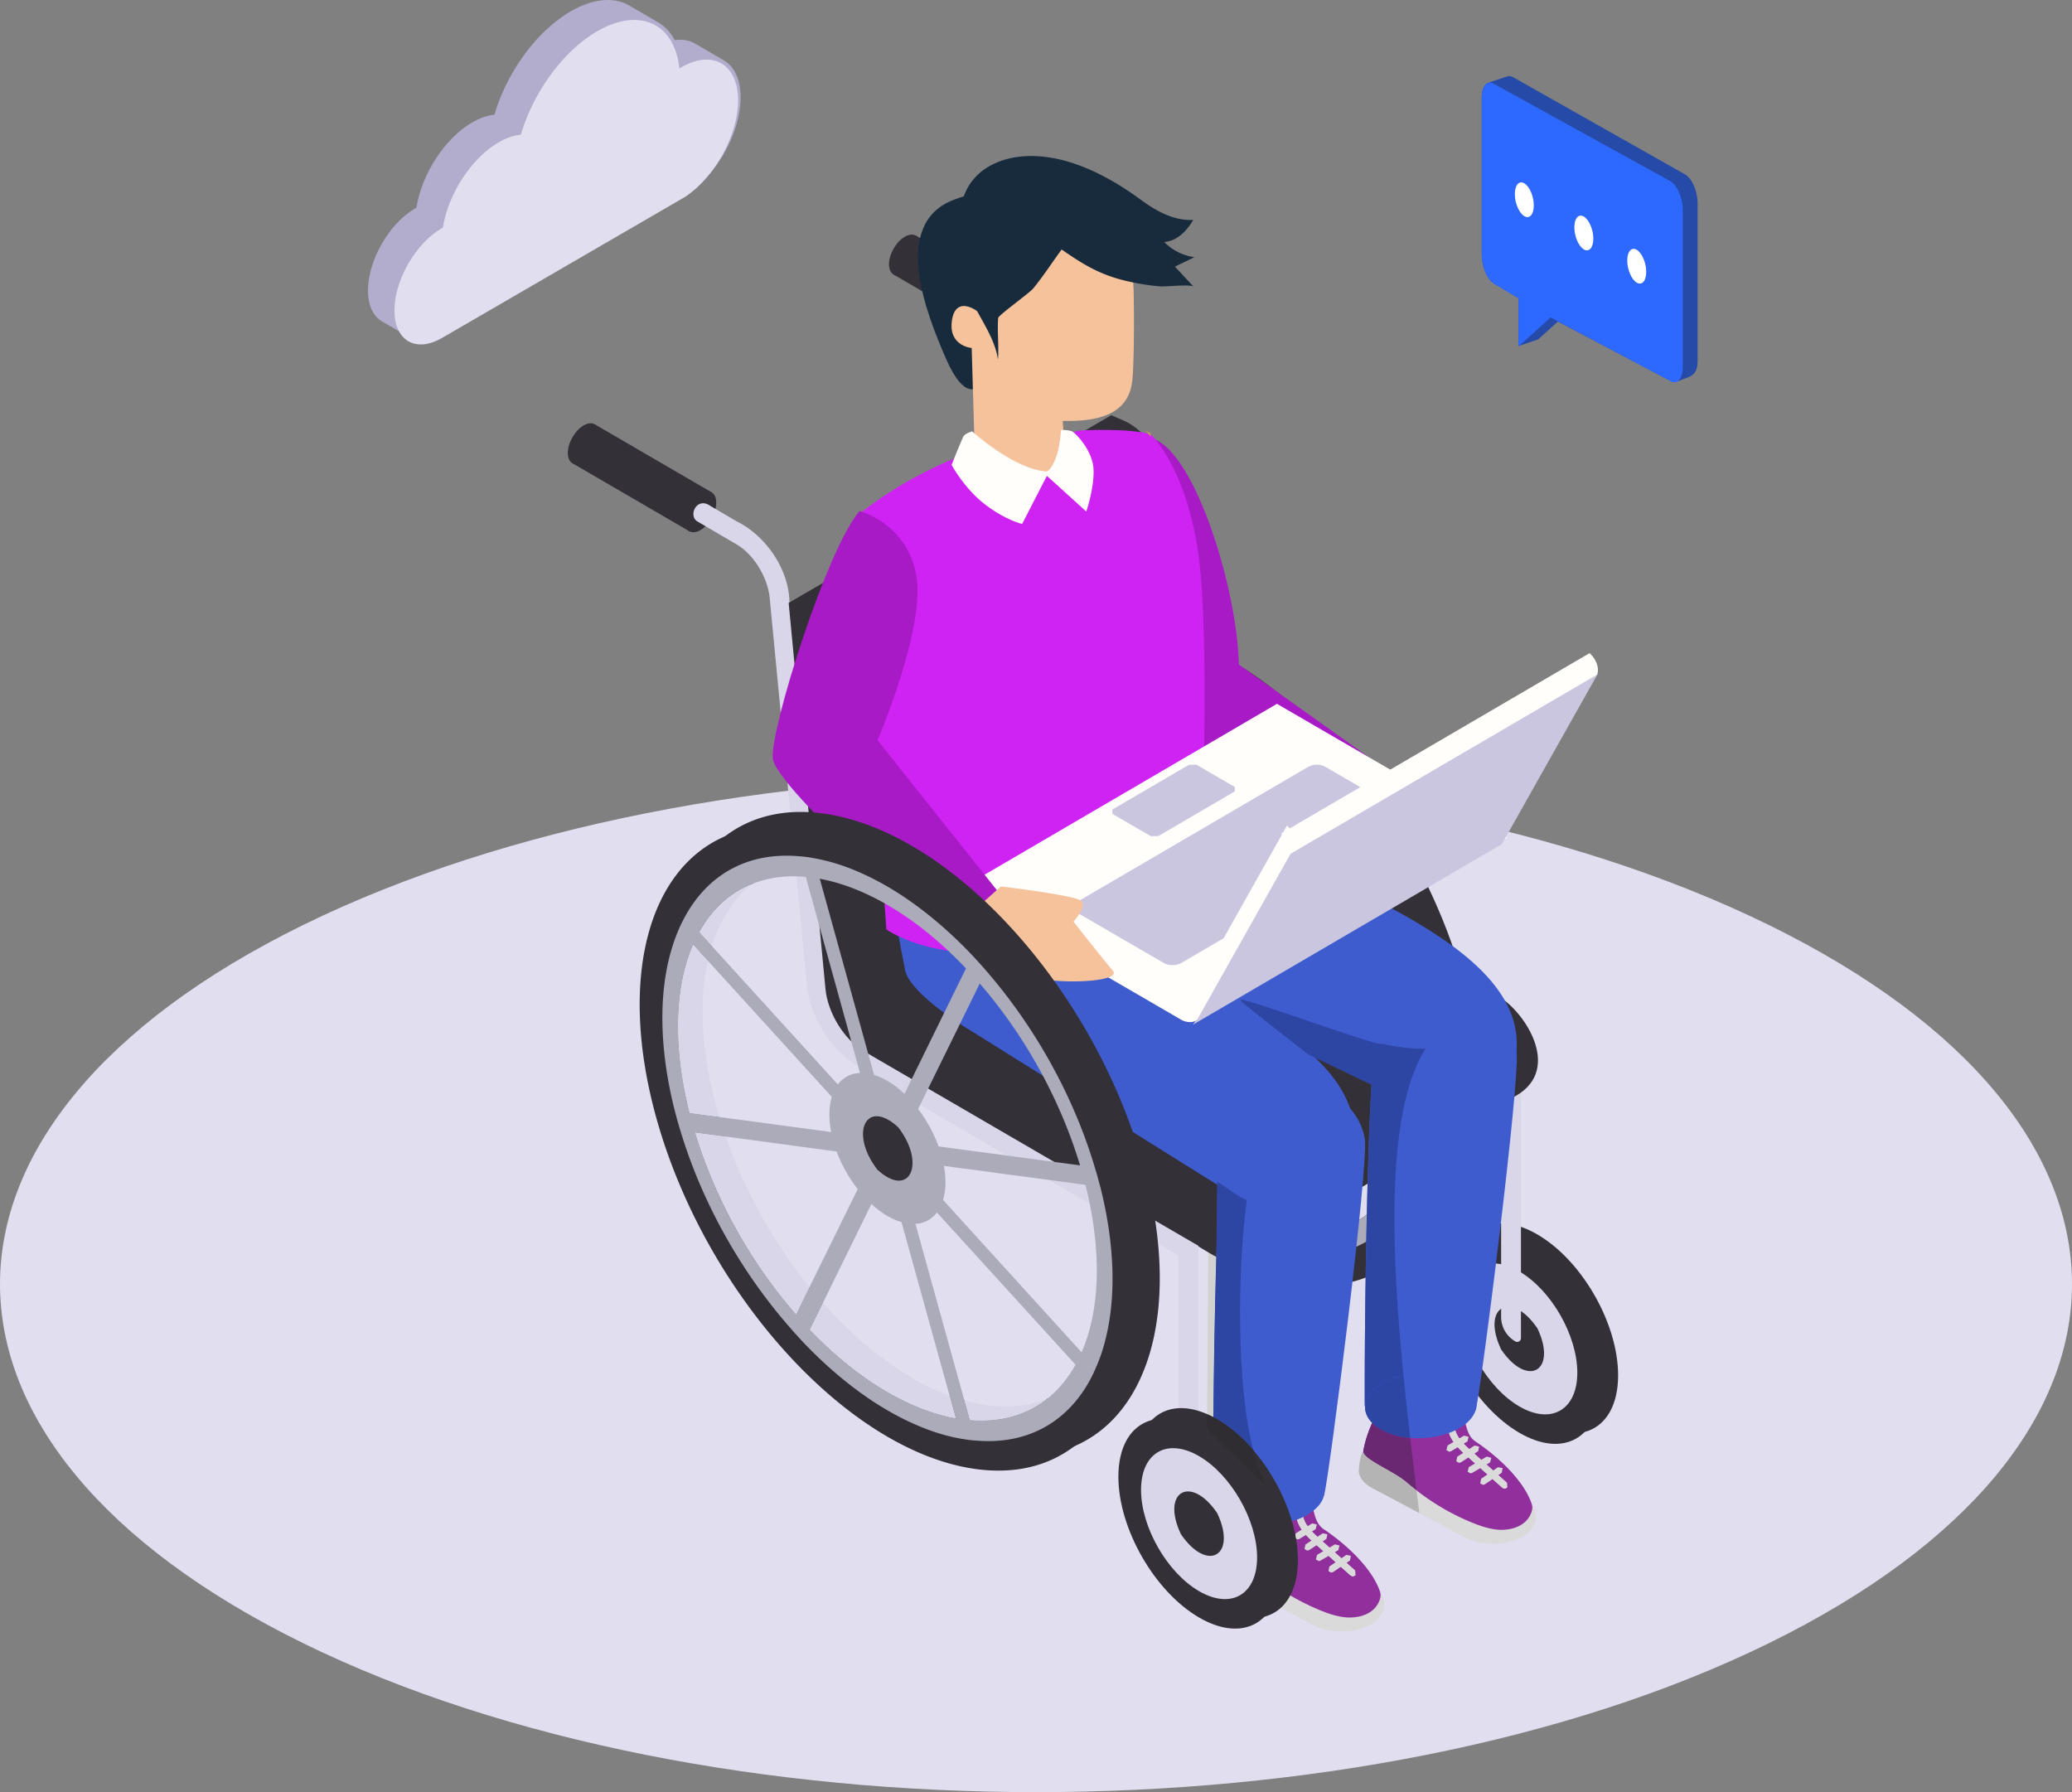 <?xml version="1.0" encoding="UTF-8" standalone="no"?>
<svg
   width="518"
   height="448"
   version="1.1"
   id="svg9245"
   sodipodi:docname="problems_4.svg"
   inkscape:version="1.1.2 (b8e25be833, 2022-02-05)"
   xmlns:inkscape="http://www.inkscape.org/namespaces/inkscape"
   xmlns:sodipodi="http://sodipodi.sourceforge.net/DTD/sodipodi-0.dtd"
   xmlns:xlink="http://www.w3.org/1999/xlink"
   xmlns="http://www.w3.org/2000/svg"
   xmlns:svg="http://www.w3.org/2000/svg">
  <rect width="100%" height="100%" fill="#808080" stroke="none"/>
  <sodipodi:namedview
     id="namedview9247"
     pagecolor="#505050"
     bordercolor="#eeeeee"
     borderopacity="1"
     inkscape:pageshadow="0"
     inkscape:pageopacity="0"
     inkscape:pagecheckerboard="0"
     showgrid="false"
     inkscape:zoom="0.92522321"
     inkscape:cx="191.30519"
     inkscape:cy="211.84077"
     inkscape:window-width="1600"
     inkscape:window-height="837"
     inkscape:window-x="-1608"
     inkscape:window-y="159"
     inkscape:window-maximized="1"
     inkscape:current-layer="svg9245" />
  <defs
     id="defs9086">
    <linearGradient
       x1="193.066"
       y1="378.25"
       x2="287.26"
       y2="429.559"
       id="a"
       gradientTransform="scale(1.236,0.809)"
       gradientUnits="userSpaceOnUse">
      <stop
         stop-opacity="0"
         offset="0%"
         id="stop9078" />
      <stop
         stop-opacity=".051"
         offset="24.735%"
         id="stop9080" />
      <stop
         stop-opacity=".081"
         offset="100%"
         id="stop9082" />
    </linearGradient>
    <path
       d="M2.396 2.567c.004-.037.009-.073.018-.114l-.018.114z"
       id="b" />
  </defs>
  <path
     d="m 285.797,394.926 c -6.882,-3.797 -49.957,-39.091 -56.563,-43.379 -8.18,-5.304 -16.204,-10.85 -24.304,-16.276 -5.19,-3.476 -10.386,-6.951 -15.582,-10.431 -5.944,-3.98 -9.378,-6.648 -6.043,-13.613 2.24,-4.675 6.54,-8.342 10.583,-11.434 8.072,-6.163 17.32,-10.315 26.09,-15.33 17.928,-10.25 36.639,-19.062 55.317,-27.86 8.198,-3.858 16.035,-5.603 23.836,-5.603 9.383,0 44.62,30.864 54.44,35.278 9.57,4.296 41.81,24.916 52.82,38.916 6.427,8.173 6.048,18.96 -0.61,26.946 -5.42,6.512 -10.328,4.84 -16.03,11.068 -3.874,4.231 -1.195,7.74 -6.025,11.028 -4.811,3.28 -8.647,-4.607 -14.133,-2.769 -0.656,0.22 -1.463,-1.407 -1.177,-2.326 -0.544,-0.346 -1.63,0.829 -2.356,0.829 -3.673,0 -18.438,14.254 -20.982,15.528 -8.044,4.03 -16.087,8.061 -24.131,12.087 -4.732,2.375 -9.496,3.415 -14.232,3.415 -7.107,0 -14.148,-2.342 -20.918,-6.074 z"
     fill="url(#a)"
     id="path9088"
     style="fill:url(#a);fill-rule:evenodd" />
  <path
     d="m 75.86,410.802 c 101.145,49.597 265.136,49.598 366.28,10e-4 101.147,-49.598 101.147,-130.009 0,-179.605 C 340.995,181.6 177.004,181.6 75.86,231.196 -25.285,280.793 -25.285,361.206 75.861,410.802"
     fill-opacity="0.026"
     fill="#000000"
     id="path9090"
     style="fill-rule:evenodd;fill:#e1dfef;fill-opacity:1" />
  <path
     d="M 421.333,43.635 378.304,19.31 c -0.558,-0.333 -1.083,-0.383 -1.532,-0.2 l -0.156,0.052 -0.155,0.051 -0.154,0.053 -0.155,0.052 -0.154,0.051 -0.155,0.052 -0.154,0.051 -0.154,0.052 -0.155,0.053 -0.156,0.052 -0.153,0.051 -0.154,0.052 -0.156,0.051 -0.155,0.052 -0.152,0.053 -0.156,0.051 -0.155,0.052 -0.155,0.051 -0.152,0.052 -0.156,0.051 -0.155,0.054 -0.156,0.051 -0.152,0.052 -0.155,0.051 -0.156,0.052 -0.155,0.053 -0.154,0.051 -0.154,0.052 -0.155,0.051 -0.155,0.052 c -1.002,0.277 -1.692,1.66 -1.692,3.737 v 39.328 c 0,2.936 1.374,6.135 3.07,7.145 l 6.118,3.644 v 12.03 l 0.155,-0.139 v 0.09 l 0.155,-0.14 v 0.087 l 0.154,-0.14 v 0.088 l 0.154,-0.14 v 0.089 l 0.155,-0.14 v 0.088 l 0.156,-0.14 v 0.089 l 0.154,-0.142 v 0.09 l 0.153,-0.14 v 0.087 l 0.156,-0.14 v 0.088 l 0.154,-0.14 v 0.089 l 0.155,-0.14 v 0.088 l 0.155,-0.14 v 0.089 l 0.154,-0.14 v 0.088 l 0.154,-0.14 v 0.087 l 0.155,-0.14 v 0.089 l 0.156,-0.14 v 0.088 l 0.153,-0.14 v 0.089 l 0.154,-0.14 v 0.088 l 0.156,-0.14 v 0.089 l 0.155,-0.14 v 0.087 l 0.154,-0.14 v 0.088 l 0.154,-0.14 v 0.089 l 0.155,-0.14 v 0.088 l 0.155,-0.14 v 0.088 l 0.154,-0.14 v 0.089 l 0.154,-0.14 v 0.087 l 0.155,-0.14 v 0.088 l 0.156,-0.14 V 85.1 l 0.153,-0.14 v 0.088 l 0.154,-0.14 v 0.089 l 0.156,-0.14 v 0.088 l 5.052,-4.563 28.137,14.818 c 0.56,0.334 1.08,0.383 1.533,0.2 l 0.155,-0.052 0.153,-0.051 c 3.08,-1.243 4.951,-1.19 4.951,-5.188 V 50.78 c 0,-2.936 -1.375,-6.135 -3.07,-7.145"
     fill="#264aa7"
     id="path9092"
     style="fill-rule:evenodd" />
  <path
     d="m 417.611,45.3 -44.1,-24.326 c -1.696,-1.01 -3.07,0.55 -3.07,3.487 v 39.328 c 0,2.936 1.374,6.135 3.07,7.145 l 6.118,3.644 V 86.61 l 8.028,-7.25 29.954,15.9 c 1.695,1.01 3.07,-0.55 3.07,-3.487 V 52.445 c 0,-2.935 -1.375,-6.135 -3.07,-7.145"
     fill="#2d68ff"
     id="path9094"
     style="fill-rule:evenodd" />
  <path
     d="m 383.451,51.346 c 0,2.266 -1.061,3.47 -2.37,2.692 -1.31,-0.781 -2.373,-3.25 -2.373,-5.517 0,-2.267 1.063,-3.471 2.372,-2.692 1.31,0.781 2.371,3.25 2.371,5.517 m 14.881,8.309 c 0,2.266 -1.063,3.47 -2.372,2.692 -1.31,-0.781 -2.373,-3.25 -2.373,-5.517 0,-2.267 1.063,-3.473 2.373,-2.692 1.31,0.78 2.372,3.25 2.372,5.517 m 13.225,8.309 c 0,2.265 -1.063,3.471 -2.372,2.69 -1.31,-0.78 -2.371,-3.248 -2.371,-5.516 0,-2.267 1.061,-3.472 2.37,-2.692 1.31,0.78 2.373,3.25 2.373,5.518"
     fill="#ffffff"
     id="path9096"
     style="fill-rule:evenodd" />
  <path
     d="m 103.83,52.063 0.282,-0.147 c 1.28,-8.284 7.02,-17.303 13.92,-21.306 1.975,-1.147 3.861,-1.77 5.57,-1.928 1.003,-3.406 2.486,-6.924 4.468,-10.375 4.02,-6.996 9.3,-12.391 14.585,-15.457 5.286,-3.067 10.578,-3.807 14.62,-1.49 l 7.248,4.232 c 1.774,1.017 3.153,2.544 4.152,4.446 1.924,-0.272 3.657,0.017 5.082,0.848 l 7.246,4.234 -0.026,-0.014 c 2.57,1.488 4.166,4.665 4.18,9.191 0.023,8.659 -5.752,19.103 -13.103,24.083 l -60.899,35.338 c -3.503,2.032 -6.648,2.089 -8.827,0.56 l 0.384,0.27 -7.247,-4.233 C 93.333,79.07 92.01,76.422 92,72.658 91.979,65.091 97.279,55.865 103.83,52.063"
     fill="#b2adcd"
     id="path9098"
     style="fill-rule:evenodd" />
  <path
     d="m 149.27,7.834 c -5.285,3.066 -10.566,8.461 -14.587,15.457 -1.982,3.451 -3.465,6.97 -4.467,10.377 -1.71,0.156 -3.594,0.78 -5.572,1.926 -6.899,4.003 -12.64,13.022 -13.917,21.306 l -0.283,0.148 c -6.552,3.802 -11.852,13.029 -11.83,20.594 0.02,7.574 5.356,10.63 11.908,6.828 l 60.899,-35.338 c 7.35,-4.98 13.125,-15.424 13.102,-24.083 -0.024,-9.08 -6.421,-12.745 -14.284,-8.18 l -0.395,0.25 c -0.513,-4.895 -2.497,-8.795 -5.954,-10.775 -4.045,-2.315 -9.336,-1.577 -14.62,1.49"
     fill="#e1dfef"
     id="path9100"
     style="fill-rule:evenodd" />
  <path
     d="m 282.502,286.198 3.307,-6.731 a 99.78,99.78 0 0 1 -3.38,-3.9 l -3.333,6.854 c -11.758,-13.418 -20.448,-29.64 -25.271,-45.504 l 7.643,1.014 a 124.823,124.823 0 0 1 -1.584,-4.877 l -7.431,-0.996 c -3.993,-15.768 -3.989,-30.845 0.884,-42.113 l 3.7,4.045 c 0.289,-1.25 0.618,-2.495 0.98,-3.686 l -3.132,-3.463 c 3.253,-5.891 7.787,-9.882 13.179,-12.037 3.6,-2.872 7.815,-4.613 12.475,-5.222 a 27.334,27.334 0 0 1 3.29,-0.255 c 1.52,-0.036 3.104,0.027 4.719,0.205 12.678,1.468 27.315,9.754 40.76,24.531 0.74,0.823 1.498,1.673 2.21,2.51 l 0.2,0.222 c 10.043,11.777 17.79,25.531 22.68,39.286 l 0.06,0.168 c 6.902,19.432 8.07,38.84 1.953,52.458 l -0.546,1.164 a 29.777,29.777 0 0 1 -2.883,4.764 21.364,21.364 0 0 1 -2.058,2.513 24.33,24.33 0 0 1 -9.055,6.318 c -5.32,4.214 -11.947,5.969 -19.329,5.35 l -1.394,-4.95 a 48.54,48.54 0 0 1 -3.695,-1.168 l 1.579,5.687 c -11.5,-2.05 -24.436,-9.537 -36.528,-22.187 m -21.174,-123.33 c -2.049,1.532 -3.898,3.355 -5.536,5.423 -6.096,7.609 -9.516,18.609 -9.683,31.922 -0.126,8.877 1.21,18.777 4.147,29.363 0.203,0.764 0.428,1.514 0.672,2.287 a 86.59,86.59 0 0 0 1.543,4.863 l 0.014,0.023 c 5.802,17.223 15.065,33.45 26.065,46.768 a 140.604,140.604 0 0 0 3.347,3.913 c 8.46,9.477 17.786,17.3 27.288,22.614 7.034,3.94 14.167,6.531 21.084,7.454 3.975,0.536 7.688,0.51 11.167,-0.054 l 0.077,-0.046 c 2.53,-0.39 4.931,-1.073 7.128,-2.05 l 0.055,-0.027 c 19.107,-8.205 26.777,-35.6 17.145,-70.245 -12.277,-44.25 -48.092,-83.622 -80.036,-87.908 -9.778,-1.327 -18.066,0.818 -24.477,5.7"
     fill="#343038"
     id="path9102"
     style="fill-rule:evenodd" />
  <path
     fill="#acabb9"
     d="m 279.646,166.377 3.497,0.468 0.428,1.514 0.257,0.968 1.174,4.164 13.58,49.05 0.014,0.026 3.04,10.932 0.52,1.905 0.96,3.436 0.37,1.409 0.014,0.027 0.578,2.005 0.383,1.436 0.961,3.436 0.465,1.628 3.027,10.977 12.232,44.108 1.394,4.95 1.412,5.11 0.483,1.781 -3.496,-0.473 -0.497,-1.74 -1.412,-5.11 -1.58,-5.686 -12.019,-43.386 -3.068,-10.986 -0.013,-0.027 -0.424,-1.618 -0.961,-3.437 -0.398,-1.395 -0.013,-0.027 -0.55,-2.018 -0.389,-1.437 -0.947,-3.409 -0.532,-1.927 -3.068,-10.986 -13.568,-49.027 -0.96,-3.436 -0.465,-1.696 -0.429,-1.509"
     id="path9104"
     style="fill-rule:evenodd" />
  <path
     fill="#acabb9"
     d="m 247.68,231.413 1.091,0.145 2.157,0.305 1.525,0.195 7.431,0.996 27.974,3.75 7.972,1.059 1.29,0.195 0.027,-0.014 2.468,0.323 1.03,0.15 1.42,0.191 0.023,-0.014 1.029,0.146 2.486,0.35 1.3,0.159 7.8,1.05 35.369,4.736 3.681,0.5 1.277,0.173 1.345,4.877 -1.237,-0.163 -3.722,-0.51 -35.404,-4.75 -7.842,-1.063 -1.236,-0.16 -2.473,-0.322 -1.024,-0.15 -1.448,-0.177 -1.024,-0.146 -2.473,-0.322 -1.25,-0.191 -8.035,-1.05 -27.74,-3.75 -7.642,-1.014 -1.34,-0.168 -0.014,-0.023 -2.328,-0.309 -1.092,-0.145 -1.372,-4.86"
     id="path9106"
     style="fill-rule:evenodd" />
  <path
     fill="#acabb9"
     d="m 250.265,181.772 1.06,1.141 3.56,3.928 3.131,3.463 31.511,34.622 7.787,8.546 1.354,1.486 2.432,2.65 0.965,1.1 0.023,-0.014 1.399,1.555 0.013,0.027 1.006,1.11 2.428,2.654 1.204,1.332 7.675,8.409 34.642,38.086 2.527,2.768 1.02,1.131 1.335,1.46 -1.525,3.086 -1.3,-1.446 -1.588,-1.718 -36.645,-40.24 -7.697,-8.5 -1.16,-1.255 -2.44,-2.677 -0.993,-1.086 -1.422,-1.541 -0.013,-0.027 -1.006,-1.11 -2.4,-2.668 -0.028,0.014 -1.285,-1.418 -7.833,-8.623 -30.965,-34.027 -3.7,-4.045 -3.546,-3.9 -1.078,-1.173 1.552,-3.1"
     id="path9108"
     style="fill-rule:evenodd" />
  <path
     d="m 321.552,195.9 a 58.833,58.833 0 0 1 1.629,1.727 85.238,85.238 0 0 1 1.818,2.059 c 11.681,13.463 20.322,29.65 25.073,45.45 0.5,1.64 0.947,3.245 1.344,4.877 3.953,15.69 3.917,30.65 -0.96,41.854 -0.23,0.54 -0.475,1.054 -0.718,1.568 -0.266,0.532 -0.51,1.045 -0.808,1.522 -1.935,3.496 -4.331,6.35 -7.06,8.51 -5.32,4.213 -11.948,5.968 -19.33,5.35 -1.155,-0.073 -2.328,-0.242 -3.51,-0.432 -11.5,-2.05 -24.436,-9.537 -36.528,-22.187 a 424.155,424.155 0 0 1 -1.854,-2.004 c -0.528,-0.573 -1.047,-1.186 -1.552,-1.773 -11.758,-13.418 -20.448,-29.64 -25.271,-45.504 -0.488,-1.613 -0.948,-3.24 -1.372,-4.859 -3.993,-15.768 -3.989,-30.845 0.884,-42.113 0.23,-0.54 0.47,-1.054 0.74,-1.582 0.271,-0.532 0.51,-1.045 0.808,-1.522 3.253,-5.891 7.787,-9.882 13.179,-12.037 4.038,-1.636 8.586,-2.213 13.436,-1.786 1.128,0.09 2.328,0.24 3.502,0.473 11.54,2.127 24.476,9.677 36.55,22.409 m -65.76,-27.61 c -3.745,2.855 -6.876,6.778 -9.322,11.723 -13.567,27.677 0.244,77.472 30.816,111.049 22.059,24.232 46.906,33.495 64.15,26.382 l 0.077,-0.046 c 6.578,-2.777 12.05,-7.959 15.836,-15.613 8.153,-16.637 6.425,-41.245 -2.892,-65.536 l -0.058,-0.168 c -5.306,-13.718 -12.99,-27.304 -22.682,-39.286 l -0.198,-0.223 a 132.442,132.442 0 0 0 -4.977,-5.809 C 301.442,163.218 272.756,155 255.792,168.291"
     fill="#acabb9"
     id="path9110"
     style="fill-rule:evenodd" />
  <path
     d="m 280.075,167.886 c 0.523,0.037 1.087,0.082 1.637,0.164 0.623,0.082 1.255,0.186 1.86,0.309 a 46.34,46.34 0 0 1 4.976,1.173 c 11.794,3.504 23.877,11.79 34.61,23.131 1.142,1.232 2.301,2.487 3.425,3.8 11.835,13.614 21.72,30.863 27.17,49.172 0.244,0.778 0.47,1.523 0.686,2.314 0.235,0.877 0.456,1.732 0.7,2.573 3.677,14.631 3.925,27.736 1.272,38.185 -0.632,2.537 -1.43,4.9 -2.41,7.06 a 33.819,33.819 0 0 1 -1.488,3.1 c -5.717,10.44 -15.602,16.19 -28.56,15.058 -0.592,-0.031 -1.232,-0.1 -1.855,-0.177 -0.55,-0.086 -1.105,-0.173 -1.656,-0.254 -3.731,-0.646 -7.494,-1.81 -11.257,-3.45 -9.723,-4.169 -19.428,-11.364 -28.262,-20.623 -1.146,-1.232 -2.288,-2.463 -3.411,-3.777 -11.925,-13.59 -21.865,-30.882 -27.37,-49.227 -0.27,-0.823 -0.504,-1.704 -0.753,-2.545 -0.216,-0.787 -0.42,-1.55 -0.618,-2.314 -2.95,-11.6 -3.74,-22.25 -2.662,-31.345 0.61,-5.268 1.877,-10.036 3.682,-14.168 0.483,-1.095 0.993,-2.14 1.534,-3.132 5.757,-10.495 15.706,-16.25 28.75,-15.027 m -35.973,65.268 c 12.294,44.276 48.132,83.635 80.04,87.908 9.8,1.313 18.088,-0.832 24.5,-5.714 l 0.054,-0.027 c 14.487,-11.036 19.509,-36.013 11.018,-66.681 -12.282,-44.25 -48.12,-83.604 -80.041,-87.904 -6.917,-0.922 -13.053,-0.132 -18.345,2.132 -19.126,8.177 -26.823,35.586 -17.226,70.286"
     fill="#343038"
     id="path9112"
     style="fill-rule:evenodd" />
  <path
     d="m 268.064,174.804 c -3.127,2.464 -5.784,5.805 -7.86,9.991 a 38.736,38.736 0 0 0 -2.188,5.51 l -3.131,-3.464 c 3.253,-5.891 7.787,-9.882 13.179,-12.037"
     fill="#acabb9"
     id="path9114"
     style="fill-rule:evenodd" />
  <path
     d="m 149.844,108.641 c 0,-2.531 -1.769,-3.559 -3.943,-2.29 -2.18,1.263 -3.948,4.345 -3.948,6.881 0,2.532 1.769,3.56 3.948,2.291 2.174,-1.263 3.943,-4.345 3.943,-6.882"
     fill="#343038"
     id="path9116"
     style="fill-rule:evenodd" />
  <path
     fill="#343038"
     d="m 148.69,106.069 -5.582,9.736 29.214,16.99 5.581,-9.731 -29.214,-16.995"
     id="path9118"
     style="fill-rule:evenodd" />
  <path
     d="m 179.058,125.637 c 0,-2.537 -1.768,-3.564 -3.943,-2.296 -2.18,1.268 -3.948,4.35 -3.948,6.882 0,2.536 1.769,3.564 3.948,2.295 2.175,-1.268 3.943,-4.35 3.943,-6.881 m 51.075,-64.163 c 0,-2.532 -1.764,-3.56 -3.944,-2.291 -2.174,1.264 -3.943,4.345 -3.943,6.882 0,2.532 1.769,3.559 3.943,2.295 2.18,-1.268 3.944,-4.35 3.944,-6.886"
     fill="#343038"
     id="path9120"
     style="fill-rule:evenodd" />
  <path
     fill="#343038"
     d="m 228.978,58.901 -5.577,9.736 29.214,16.991 5.582,-9.732 -29.22,-16.995"
     id="path9122"
     style="fill-rule:evenodd" />
  <path
     d="m 259.352,78.47 c 0,-2.537 -1.769,-3.564 -3.948,-2.296 -2.18,1.268 -3.944,4.35 -3.944,6.881 0,2.537 1.764,3.564 3.944,2.296 2.179,-1.268 3.948,-4.35 3.948,-6.882 m 109.439,229.616 c -1.642,1.363 -2.91,3.313 -3.695,5.795 l -0.009,0.023 c -0.582,1.859 -0.898,4.009 -0.898,6.427 0,4.859 1.268,10.113 3.443,15.122 3.623,8.35 9.764,16.023 16.725,20.073 2.784,1.618 5.437,2.504 7.851,2.723 1.81,0.163 3.483,-0.055 4.977,-0.619 a 9.55,9.55 0 0 0 2.734,-1.59 c 2.878,-2.382 4.606,-6.578 4.606,-12.246 0,-6.477 -2.256,-13.659 -5.906,-20.027 a 49.416,49.416 0 0 0 -2.987,-4.6 c -3.216,-4.404 -7.097,-8.136 -11.275,-10.568 -6.267,-3.645 -11.866,-3.577 -15.566,-0.513"
     fill="#343038"
     id="path9124"
     style="fill-rule:evenodd" />
  <path
     d="m 360.598,323.52 c 0,-12.354 8.604,-17.358 19.225,-11.186 10.616,6.178 19.225,21.196 19.225,33.55 0,12.35 -8.609,17.354 -19.225,11.182 -10.621,-6.177 -19.225,-21.195 -19.225,-33.545"
     fill="#d8d6e8"
     id="path9126"
     style="fill-rule:evenodd" />
  <path
     d="m 379.823,358.161 c 11.135,6.482 20.168,1.227 20.168,-11.731 0,-12.955 -9.028,-28.714 -20.168,-35.191 -11.14,-6.482 -20.173,-1.227 -20.173,11.732 0,12.954 9.033,28.713 20.173,35.19 z m 0,-6.586 c -8,-4.65 -14.51,-16.009 -14.51,-25.313 0,-9.305 6.51,-13.091 14.51,-8.437 8,4.65 14.506,16.01 14.506,25.314 0,9.304 -6.507,13.09 -14.506,8.436 z"
     fill="#343038"
     id="path9128"
     style="fill-rule:evenodd" />
  <path
     d="m 375.284,337.339 c -5.044,-10.646 2.445,-15.005 9.073,-5.277 5.05,10.645 -2.445,15.004 -9.073,5.277"
     fill="#343038"
     id="path9130"
     style="fill-rule:evenodd" />
  <path
     d="m 378.78,335.293 0.05,0.032 a 0.938,0.938 0 0 0 1.408,-0.818 l 0.005,-70.49 -86.403,-51.095 v 42.418 l 4.963,3.727 v -36.645 l 76.476,44.481 v 62.277 a 7.069,7.069 0 0 0 3.502,6.113 m -164.742,-69.094 1.629,0.945 v -5.768 l -1.629,-0.95 c -3.799,-2.209 -6.98,-7.373 -7.395,-12.009 l -9.299,-96.794 c 0.41,-8.723 -5.744,-17.65 -13.143,-21.282 l -6.632,-3.882 c -3.272,-2.35 -5.546,2.237 -3.353,3.81 l 9.967,5.836 c 4.2,2.459 7.742,8.19 8.234,13.331 l 9.3,96.767 c 0.69,7.705 5.986,16.31 12.321,19.996"
     fill="#d8d6e8"
     id="path9132"
     style="fill-rule:evenodd" />
  <path
     fill="#d8d6e8"
     d="m 294.625,396.852 4.959,2.886 V 310.93 l -86.398,-51.095 7.526,38.613 4.959,3.732 -7.522,-32.845 76.476,44.481 v 83.036"
     id="path9134"
     style="fill-rule:evenodd" />
  <path
     d="m 374.494,248.958 -68.882,-40.945 c -3.325,-1.932 -6.123,-6.464 -6.502,-10.532 l -7.034,-75.84 c -0.622,-6.686 -5.567,-14.077 -10.995,-16.431 l -3.258,-1.414 -80.654,46.913 9.2,96.517 c 0.573,6.018 4.71,12.714 9.633,15.577 l 91.78,53.381 70.042,-41.65 c 13.324,-6.317 3.745,-21.426 -3.33,-25.576"
     fill="#343038"
     id="path9136"
     style="fill-rule:evenodd" />
  <path
     d="m 338.846,393.797 -0.618,0.286 -0.55,-0.218 -9.042,-8.086 c -1.85,-1.645 -3.781,-3.559 -4.395,-5.923 0.55,-0.186 1.065,-0.404 1.566,-0.654 0.428,2.027 2.229,3.79 3.93,5.318 l 9.041,8.086 0.068,1.191 m 6.245,4.346 c -1.634,-5.287 -7.445,-11.378 -14.14,-15.855 -1.566,-1.059 -2.112,-2.786 -2.563,-4.7 -0.154,-0.668 -0.316,-1.427 -0.483,-2.145 v -0.018 c -0.402,-1.46 -0.916,-2.919 -2.085,-4.01 l -16.67,-0.954 a 78.772,78.772 0 0 0 -2.23,3.505 v 0.018 c -0.6,1.09 -1.218,2.245 -1.732,3.454 v 0.018 c -1.034,2.264 -1.882,4.696 -2.365,7.569 -0.315,1.372 -0.518,2.868 -0.631,4.445 l 0.081,0.032 c -0.13,1.609 0.916,3.236 3.082,4.395 l 23.033,12.232 c 4.096,2.182 10.54,1.945 14.42,-0.518 1.65,-1.091 2.53,-2.387 2.734,-3.678 h 0.031 v -0.922 a 8.84,8.84 0 0 0 -0.482,-2.868"
     fill="#91309d"
     id="path9138"
     style="fill-rule:evenodd" />
  <path
     d="m 345.993,402.047 c -0.162,0.536 -0.04,0 -0.04,0 -0.204,1.314 -1.102,2.632 -2.775,3.74 -3.962,2.51 -10.536,2.76 -14.705,0.537 l -23.48,-12.468 c -3.613,-2.009 -3.225,-4.522 -3.225,-4.522 0.121,-1.605 0.42,-3.673 1.15,-4.823 -0.749,1.986 7.345,4.986 10.815,7.99 4.86,4.196 10.373,7.61 16.292,10.037 2.207,0.904 4.535,1.686 6.944,1.809 2.369,0.082 4.959,-0.514 6.615,-2.218 0.712,-0.737 1.994,-2.591 1.412,-4.296 0.325,0.991 1.349,2.055 0.997,4.214 m -7.147,-8.25 -0.618,0.286 -0.55,-0.218 -9.042,-8.086 c -1.85,-1.645 -3.781,-3.559 -4.395,-5.923 0.55,-0.186 1.065,-0.404 1.566,-0.654 0.428,2.027 2.229,3.79 3.93,5.318 l 9.041,8.086 0.068,1.191"
     fill="#dadada"
     id="path9140"
     style="fill-rule:evenodd" />
  <path
     fill="#dadada"
     d="m 324.381,384.838 -0.717,-0.409 0.293,-1.15 4.11,-2.464 1.142,0.291 -0.289,1.15 -4.11,2.464 -0.429,0.118 m 2.446,2.782 -0.7,-0.391 0.253,-1.155 4.327,-2.781 1.146,0.254 -0.253,1.16 -4.322,2.781 -0.451,0.132 m 2.865,2.618 -0.722,-0.414 0.302,-1.15 4.476,-2.618 1.137,0.3 -0.303,1.15 -4.475,2.623 -0.415,0.11 m 3.122,2.885 -0.69,-0.368 0.22,-1.163 4.215,-2.887 1.16,0.223 -0.222,1.168 -4.218,2.882 -0.465,0.145"
     id="path9142"
     style="fill-rule:evenodd" />
  <path
     d="m 303.275,373.438 c -0.15,-26.145 0.925,-84.503 2.53,-87.435 1.828,-3.327 4.914,-7.245 8.063,-9.332 4.445,-2.945 9.638,-5.604 14.858,-4.59 6.303,1.218 11.383,6.19 12.47,12.563 1.088,6.373 -8.991,85.299 -10.137,88.949 -0.709,2.268 -4.499,2.018 -8.135,1.768 -2.202,-0.15 -4.35,-0.305 -5.726,0.11 l -13.923,-2.033"
     fill="#3e5ccd"
     id="path9144"
     style="fill-rule:evenodd" />
  <path
     d="m 331.018,373.73 c -0.284,1.358 -1.164,2.704 -2.63,3.858 l -1.101,0.805 c -0.465,0.304 -0.966,0.572 -1.48,0.809 a 12.27,12.27 0 0 1 -1.566,0.654 c -5.229,1.928 -12.074,1.746 -16.671,-0.704 -0.952,-0.505 -1.75,-1.077 -2.382,-1.696 -1.264,-1.227 -1.9,-2.6 -1.913,-4.009 v -0.05 c 0,-2.013 1.281,-4.063 3.862,-5.704 5.31,-3.373 14.153,-3.727 19.717,-0.76 3.33,1.764 4.728,4.314 4.164,6.796"
     fill="#3e5ccd"
     id="path9146"
     style="fill-rule:evenodd" />
  <path
     d="m 367.672,362.588 9.056,8.087 0.058,1.186 -0.609,0.282 -0.555,-0.21 -9.037,-8.086 c -1.791,-1.577 -3.623,-3.409 -4.322,-5.64 l -0.09,-0.287 a 13.53,13.53 0 0 0 1.579,-0.645 l 0.076,0.268 c 0.52,1.91 2.22,3.586 3.844,5.045 m 15.354,13.623 -0.045,-0.105 c -1.651,-5.25 -7.444,-11.3 -14.09,-15.754 -1.49,-0.99 -2.053,-2.6 -2.486,-4.414 l -0.077,-0.286 c -0.117,-0.509 -0.235,-1.077 -0.37,-1.65 l -0.117,-0.495 v -0.014 c -0.388,-1.454 -0.912,-2.914 -2.071,-4.004 l -12.394,-0.723 -4.291,-0.241 a 80.596,80.596 0 0 0 -2.22,3.514 v 0.013 c -0.61,1.096 -1.218,2.25 -1.742,3.45 v 0.018 l -0.072,0.164 c -0.938,2.086 -1.728,4.336 -2.206,6.932 l -0.09,0.482 c -0.312,1.363 -0.506,2.863 -0.623,4.44 l 0.086,0.032 c -0.131,1.618 0.911,3.241 3.072,4.396 l 11.528,6.122 11.51,6.105 c 4.097,2.19 10.549,1.95 14.42,-0.51 1.651,-1.095 2.531,-2.386 2.725,-3.677 h 0.045 v -0.927 a 8.66,8.66 0 0 0 -0.492,-2.868"
     fill="#91309d"
     id="path9148"
     style="fill-rule:evenodd" />
  <path
     d="m 383.933,380.11 -0.086,0.242 c -0.27,1.245 -1.164,2.463 -2.725,3.513 -3.966,2.505 -10.548,2.746 -14.704,0.523 L 342.93,371.92 c -3.618,-1.995 -3.217,-4.518 -3.217,-4.518 0.122,-1.59 0.42,-3.645 1.133,-4.786 l 0.013,-0.028 c -0.744,1.978 7.346,4.982 10.815,7.982 a 50.714,50.714 0 0 0 2.46,1.996 58.564,58.564 0 0 0 13.837,8.04 c 2.202,0.9 4.526,1.682 6.94,1.819 2.368,0.072 4.958,-0.528 6.614,-2.223 0.686,-0.705 1.89,-2.46 1.457,-4.096 l -0.045,-0.195 c 0.33,0.973 1.34,2.04 0.997,4.2 m -7.148,-8.245 -0.618,0.286 -0.55,-0.218 -9.042,-8.087 c -1.845,-1.645 -3.78,-3.559 -4.394,-5.922 0.55,-0.187 1.064,-0.405 1.565,-0.655 0.433,2.028 2.229,3.791 3.93,5.318 l 9.042,8.087 0.067,1.19"
     fill="#dadada"
     id="path9150"
     style="fill-rule:evenodd" />
  <path
     fill="#dadada"
     d="m 362.321,362.907 -0.717,-0.41 0.293,-1.15 4.11,-2.463 1.142,0.29 -0.289,1.15 -4.11,2.464 -0.429,0.119 m 2.446,2.781 -0.7,-0.39 0.253,-1.155 4.327,-2.782 1.146,0.255 -0.253,1.159 -4.322,2.782 -0.451,0.131 m 2.865,2.623 -0.722,-0.418 0.302,-1.15 4.476,-2.618 1.137,0.3 -0.302,1.15 -4.476,2.618 -0.415,0.118 m 3.122,2.882 -0.69,-0.368 0.22,-1.164 4.215,-2.886 1.16,0.222 -0.222,1.169 -4.218,2.881 -0.465,0.146"
     id="path9152"
     style="fill-rule:evenodd" />
  <path
     d="m 358.983,275.112 c -20.995,-7.68 -34.315,-13.016 -39.962,-16.009 -10.978,-5.819 -29.934,-13.873 -56.868,-24.163 -4.607,-2.7 16,-10.345 15.639,-15.704 l 1.926,-24.468 c 42.29,22.645 101.851,38.404 99.406,67.94 z"
     fill="#3e5ccd"
     id="path9154"
     style="fill-rule:evenodd" />
  <path
     d="m 287.3,109.496 c 10.586,1.287 21.931,36.501 22.422,56.637 l 39.178,27.92 c 0,0 -3.97,8.65 -15.032,12.374 L 298.484,190.267 287.3,109.496"
     fill="#a91ac7"
     id="path9156"
     style="fill-rule:evenodd" />
  <path
     d="m 305.963,297.206 -62.398,-39.02 c -4.607,-2.7 -17.02,-10.864 -17.38,-16.223 -2.832,-13.56 -3.521,-21.715 -2.067,-24.468 1.418,-2.684 6.416,-2.684 14.993,0 42.29,22.645 101.851,38.404 99.406,67.94 l -32.554,11.77 z"
     fill="#3e5ccd"
     id="path9158"
     style="fill-rule:evenodd" />
  <path
     d="m 239.252,114.36 c 0,0 -13.217,4.915 -24.96,14.57 l 7.302,103.407 c 0,0 15.26,11.23 46.454,3.028 25.406,-6.687 32.087,-17.445 32.087,-17.445 0,0 2.315,-50.692 -0.068,-75.342 -2.384,-24.65 -12.34,-33.985 -12.34,-33.985 -5.538,-1.68 -17.772,-0.973 -17.772,-0.973 l -30.703,6.74"
     fill="#cf23f3"
     id="path9160"
     style="fill-rule:evenodd" />
  <path
     d="m 270.955,47.932 c 0,0 -16.44,-4.04 -32.465,1.993 -16.032,6.041 -6.673,28.994 -1.96,39.813 4.721,10.81 7.997,6.878 7.997,6.878 l 34.924,-14.159 c 0,0 4.646,-1.476 3.973,-16.136 C 282.75,51.66 270.955,47.932 270.955,47.932"
     fill="#172b3d"
     id="path9162"
     style="fill-rule:evenodd" />
  <path
     d="m 243.62,110.746 -0.697,-23.752 c 0,0 -5.947,-0.449 -4.925,-7 1.021,-6.542 7.112,-2.243 8.178,-0.311 0,0 1.377,-22.542 13.24,-24.703 11.872,-2.168 23.387,0.395 23.69,6.216 0.302,5.804 0.688,26.125 0,33.673 -0.682,7.562 -6.568,10.65 -17.41,10.346 l 0.734,12.219 c 0,0 -5.44,4.017 -20.624,0.281 l -2.187,-6.969"
     fill="#f5c29b"
     id="path9164"
     style="fill-rule:evenodd" />
  <path
     d="m 265.257,107.472 c 0,0 2.073,-0.03 2.883,0.426 0.81,0.457 5.16,4.831 5.258,9.647 0.106,4.808 -1.83,10.324 -1.83,10.324 l -9.844,-8.916 -6.189,12.013 c 0,0 -3.85,-0.769 -9.154,-4.77 -5.297,-4.017 -8.482,-9.975 -8.482,-9.975 1.695,-4.344 2.853,-6.93 2.853,-6.93 0.408,-0.997 2.277,-1.461 2.277,-1.461 0,0 10.479,9.563 18.695,10.027 0,0 2.928,-1.384 3.533,-10.385 m -23.149,113.549 77.133,-45.077 57.561,33.43 -77.126,45.069 -57.568,-33.422"
     fill="#fffefb"
     id="path9166"
     style="fill-rule:evenodd" />
  <path
     d="m 353.206,204.383 c 1.165,0.678 1.226,1.796 0.015,2.511 l -57.947,33.863 c -1.157,0.67 -3.124,0.67 -4.29,0 l -21.925,-12.736 c -1.165,-0.67 -1.112,-1.78 0.045,-2.457 l 57.947,-33.863 c 1.21,-0.715 3.072,-0.715 4.23,-0.038 l 21.925,12.72"
     fill="#cac6e0"
     id="path9168"
     style="fill-rule:evenodd" />
  <path
     fill="#cac6e0"
     d="m 298.45,255.888 23.916,-42.475 77.134,-45.077 -23.916,42.475 -0.242,0.282 -77.134,45.07 0.242,-0.275"
     id="path9170"
     style="fill-rule:evenodd" />
  <path
     d="m 321.752,206.376 0.643,0.684 c 1.286,1.492 1.816,3.607 1.173,4.725 l -23.916,42.475 c -0.908,1.956 -3.503,1.141 -4.207,0.738 L 241.32,223.57 c -1.445,-0.837 -2.625,-2.899 -2.625,-4.573 l 0.008,-0.745 57.568,33.422 25.482,-45.298"
     fill="#fffefb"
     id="path9172"
     style="fill-rule:evenodd" />
  <path
     d="m 320.273,208.341 77.134,-45.077 0.643,0.684 c 1.286,1.5 1.824,3.607 1.173,4.725 l -77.134,45.077 c 0.643,-1.118 0.114,-3.233 -1.173,-4.724 l -0.643,-0.685"
     fill="#fffefb"
     id="path9174"
     style="fill-rule:evenodd" />
  <path
     fill="#cac6e0"
     d="m 308.702,196.736 0.008,1.088 -19.157,11.192 h -1.876 l -9.594,-5.57 0.015,-1.087 19.15,-11.184 1.86,-0.015 9.594,5.576"
     id="path9176"
     style="fill-rule:evenodd" />
  <path
     d="m 214.896,127.76 c -8.164,9.35 -22.35,54.488 -21.714,61.822 0.628,7.327 44.858,46.12 44.858,46.12 l 12.665,-11.306 -31.315,-39.348 c 0,0 12.105,-28.279 9.669,-41.327 -2.451,-13.047 -14.163,-15.961 -14.163,-15.961"
     fill="#a91ac7"
     id="path9178"
     style="fill-rule:evenodd" />
  <path
     d="m 250.224,221.592 c 0,0 18.506,2.19 20.072,3.613 1.566,1.423 -1.937,5.174 -1.937,5.174 0,0 7.445,9.525 9.805,12.21 2.36,2.694 -10.667,3.379 -17.878,2.161 -7.218,-1.217 -16.198,-2.784 -22.728,-11.853 l 12.666,-11.305"
     fill="#f5c29b"
     id="path9180"
     style="fill-rule:evenodd" />
  <path
     d="m 239.987,51.578 a 45.703,45.703 0 0 1 1.316,-3.385 c 2.852,-6.634 9.987,-9.282 16.819,-9.19 9.79,0.136 19.429,5.302 27.161,10.993 3.829,2.815 8.308,5.25 13.044,4.983 -1.748,2.845 -3.942,5.181 -7.248,5.531 a 12.903,12.903 0 0 0 7.543,3.774 c -1.634,0.79 -3.26,1.582 -4.895,2.366 1.558,1.673 3.117,3.34 4.676,5.013 -0.606,-0.654 -7.112,0.03 -8.315,-0.068 a 56.862,56.862 0 0 1 -9.458,-1.598 c -6.037,-1.552 -10.198,-4.123 -15.215,-7.63 -2.375,3.218 -4.592,6.68 -7.127,9.76 -0.953,1.164 -8.746,6.718 -8.746,7.373 -0.272,3.408 0.22,6.968 -0.053,10.377 -0.552,-3.797 -2.496,-7.22 -4.365,-10.575 -1.869,-3.34 -3.73,-6.832 -4.116,-10.651 -0.386,-3.858 -2.202,-7.578 -2.141,-11.496 0.03,-1.81 0.5,-3.736 1.12,-5.577"
     fill="#172b3d"
     id="path9182"
     style="fill-rule:evenodd" />
  <path
     d="m 369.085,351.766 -0.073,0.404 -0.045,0.137 c -0.36,1.14 -1.507,1.59 -3.01,1.695 -1.402,0.082 -3.126,-0.127 -4.831,-0.332 -2.301,-0.281 -4.57,-0.563 -5.997,-0.131 l -3.293,-0.482 -10.558,-1.546 -0.077,-0.013 c -0.117,-21.16 0.569,-63.4 1.683,-80.308 v -0.014 c 0.09,-1.532 0.194,-2.85 0.316,-3.932 l 0.027,-0.377 0.014,-0.105 c 0.167,-1.454 0.33,-2.386 0.496,-2.7 a 29.46,29.46 0 0 1 1.98,-3.122 c 1.729,-2.414 3.885,-4.755 6.078,-6.214 4.435,-2.936 9.633,-5.595 14.862,-4.59 6.299,1.231 11.38,6.2 12.467,12.576 1.06,6.164 -8.415,81.208 -10.04,89.054"
     fill="#3e5ccd"
     id="path9184"
     style="fill-rule:evenodd" />
  <path
     d="m 369.085,351.766 -0.073,0.404 -0.045,0.137 c -0.329,1.277 -1.19,2.522 -2.562,3.631 a 9.17,9.17 0 0 1 -1.133,0.81 c -0.46,0.286 -0.938,0.554 -1.444,0.795 -0.491,0.24 -1.015,0.468 -1.565,0.664 -2.947,1.095 -6.42,1.513 -9.71,1.227 -2.549,-0.21 -4.99,-0.855 -7.002,-1.918 -1.01,-0.541 -1.846,-1.155 -2.5,-1.832 -1.268,-1.26 -1.863,-2.714 -1.773,-4.173 0.09,-1.95 1.372,-3.9 3.84,-5.477 1.655,-1.05 3.636,-1.8 5.752,-2.236 4.72,-1.032 10.13,-0.555 13.969,1.486 3.19,1.696 4.62,4.095 4.246,6.482"
     fill="#3e5ccd"
     id="path9186"
     style="fill-rule:evenodd" />
  <g
     transform="translate(338.422,360.204)"
     id="g9193"
     style="fill:none;fill-rule:evenodd">
    <mask
       id="c"
       fill="#ffffff">
      <use
         xlink:href="#b"
         id="use9188"
         x="0"
         y="0"
         width="100%"
         height="100%" />
    </mask>
    <path
       fill="#d2d2d1"
       mask="url(#c)"
       d="M 2.396,2.567 H 2.418 V 2.453 H 2.396 Z"
       id="path9191" />
  </g>
  <path
     d="m 354.132,372.566 a 50.826,50.826 0 0 1 -2.459,-1.996 c -3.365,-2.909 -11.067,-5.818 -10.855,-7.8 l 0.018,-0.113 c 0.009,-0.023 0.013,-0.046 0.022,-0.069 l -0.013,0.028 c 0.478,-2.596 1.268,-4.846 2.206,-6.932 0.654,0.677 1.49,1.29 2.5,1.832 2.012,1.063 4.453,1.709 7.002,1.918 0.52,4.459 1.056,8.854 1.58,13.132"
     fill="#692871"
     id="path9195"
     style="fill-rule:evenodd" />
  <path
     d="m 354.832,378.238 -11.903,-6.318 c -2.955,-1.632 -3.226,-3.609 -3.23,-4.282 0,-0.15 0.013,-0.236 0.013,-0.236 0.122,-1.59 0.42,-3.645 1.133,-4.786 l 0.013,-0.028 c -0.009,0.023 -0.013,0.046 -0.022,0.069 -0.01,0.04 -0.014,0.077 -0.018,0.113 -0.212,1.982 7.49,4.891 10.855,7.8 a 50.714,50.714 0 0 0 2.46,1.996 c 0.22,1.859 0.46,3.704 0.685,5.522 l 0.014,0.15"
     fill="#b4b4b4"
     id="path9197"
     style="fill-rule:evenodd" />
  <path
     d="m 343.227,266.867 c -5.54,-2.964 -11.022,-5.927 -16.211,-8.696 l 16.225,8.6 -0.014,0.096"
     fill="#2f2c32"
     id="path9199"
     style="fill-rule:evenodd" />
  <path
     d="m 341.201,351.498 c -0.009,-1.591 -0.013,-3.3 -0.013,-5.11 0,-11.85 0.19,-27.963 0.523,-42.803 0.045,-0.037 0.095,-0.078 0.145,-0.114 -0.05,0.018 -0.095,0.036 -0.145,0.059 0.289,-13.013 0.69,-25.036 1.173,-32.34 l -15.71,-7.541 c -11.485,-8.882 -17.173,-13.427 -17.061,-13.636 0.55,-1.005 34.842,11.977 35.605,10.927 a 43.51,43.51 0 0 0 10.129,1.204 c 0.176,0 0.356,0 0.532,-0.004 -1.665,2.659 -3.01,5.822 -4.097,9.409 -5.242,17.481 -4.092,45.063 -1.412,72.249 -2.116,0.436 -4.097,1.186 -5.752,2.236 -2.468,1.577 -3.75,3.527 -3.84,5.477 z"
     fill="#2d46a3"
     id="path9201"
     style="fill-rule:evenodd" />
  <path
     d="m 352.553,359.434 c -2.549,-0.21 -4.99,-0.855 -7.002,-1.918 -1.01,-0.541 -1.846,-1.155 -2.5,-1.832 -1.186,-1.182 -1.786,-2.536 -1.782,-3.9 0,-0.09 0.005,-0.182 0.009,-0.273 0.09,-1.95 1.372,-3.9 3.84,-5.477 1.655,-1.05 3.636,-1.8 5.752,-2.236 0.163,1.654 0.325,3.318 0.506,4.968 0.148,1.44 0.297,2.868 0.46,4.29 0.239,2.146 0.478,4.264 0.717,6.378"
     fill="#2d46a3"
     id="path9203"
     style="fill-rule:evenodd" />
  <path
     d="m 288.737,354.266 c -1.642,1.363 -2.914,3.318 -3.7,5.8 l -0.004,0.022 c -0.586,1.855 -0.902,4.005 -0.902,6.428 0,4.859 1.272,10.109 3.442,15.118 3.628,8.35 9.764,16.022 16.726,20.072 2.788,1.623 5.441,2.51 7.855,2.723 1.805,0.163 3.483,-0.05 4.977,-0.618 a 9.55,9.55 0 0 0 2.734,-1.591 c 2.878,-2.382 4.606,-6.573 4.606,-12.246 0,-6.477 -2.256,-13.654 -5.91,-20.027 a 49.374,49.374 0 0 0 -2.983,-4.6 c -3.221,-4.4 -7.101,-8.136 -11.28,-10.563 -6.262,-3.645 -11.86,-3.577 -15.56,-0.518"
     fill="#343038"
     id="path9205"
     style="fill-rule:evenodd" />
  <path
     d="m 280.54,369.702 c 0,-12.354 8.608,-17.359 19.224,-11.182 10.621,6.173 19.225,21.195 19.225,33.545 0,12.35 -8.608,17.36 -19.225,11.182 -10.616,-6.177 -19.225,-21.195 -19.225,-33.545"
     fill="#d8d6e8"
     id="path9207"
     style="fill-rule:evenodd" />
  <path
     d="m 299.764,404.347 c 11.14,6.477 20.168,1.227 20.173,-11.732 0,-12.959 -9.033,-28.718 -20.173,-35.195 -11.14,-6.477 -20.168,-1.227 -20.168,11.732 0,12.959 9.029,28.713 20.168,35.195 m 0,-6.586 c -8,-4.655 -14.505,-16.01 -14.505,-25.318 0,-9.305 6.506,-13.09 14.505,-8.436 8,4.654 14.51,16.008 14.51,25.313 0,9.304 -6.51,13.09 -14.51,8.44"
     fill="#343038"
     id="path9209"
     style="fill-rule:evenodd" />
  <path
     d="m 295.23,383.52 c -5.049,-10.645 2.445,-15 9.069,-5.277 5.049,10.645 -2.441,15.004 -9.069,5.277"
     fill="#343038"
     id="path9211"
     style="fill-rule:evenodd" />
  <path
     d="m 303.329,354.243 a 23.917,23.917 0 0 0 -1.548,-0.745 l 0.266,-40.464 c 0.673,0.391 1.345,0.769 2.017,1.132 -0.36,12.491 -0.618,27.223 -0.735,40.077"
     fill="#d2d2d1"
     id="path9213"
     style="fill-rule:evenodd" />
  <path
     d="m 304.064,314.166 a 74.964,74.964 0 0 1 -2.017,-1.132 l 0.005,-0.181 2.017,1.172 c 0,0.05 0,0.096 -0.005,0.141"
     fill="#2f2c32"
     id="path9215"
     style="fill-rule:evenodd" />
  <path
     d="m 304.299,354.784 c -0.325,-0.19 -0.645,-0.368 -0.97,-0.54 0.117,-12.855 0.374,-27.587 0.735,-40.078 0.005,-0.045 0.005,-0.09 0.005,-0.14 0.112,-3.869 0.099,-15.25 0.23,-18.56 2.332,1.214 5.117,3.72 7.395,4.552 -2.346,17.177 -2.586,46.625 1.61,62.461 -2.711,-3.15 -5.766,-5.813 -9.005,-7.695 z"
     fill="#2d46a3"
     id="path9217"
     style="fill-rule:evenodd" />
  <path
     d="m 316.422,371.22 c -0.379,0 -14.663,-13.95 -14.663,-13.95 l 0.022,-3.772 a 23.917,23.917 0 0 1 2.518,1.286 c 3.24,1.882 6.294,4.545 9.005,7.695 0.862,3.255 1.895,6.196 3.118,8.714 0.01,0.018 0.01,0.027 0,0.027"
     fill="#2f2c32"
     id="path9219"
     style="fill-rule:evenodd" />
  <path
     d="m 287.623,109.173 c -0.077,-0.104 -0.149,-0.204 -0.226,-0.295 a 19.773,19.773 0 0 0 -1.01,-1.182 l 1.308,0.582 -0.072,0.895"
     fill="#bc9758"
     id="path9221"
     style="fill-rule:evenodd" />
  <path
     d="m 202.448,332.38 3.303,-6.732 a 99.534,99.534 0 0 1 -3.375,-3.895 l -3.339,6.85 c -11.758,-13.419 -20.448,-29.637 -25.266,-45.5 l 7.638,1.01 a 132.598,132.598 0 0 1 -1.579,-4.874 l -7.431,-0.995 c -3.993,-15.773 -3.993,-30.845 0.88,-42.118 l 3.7,4.05 c 0.288,-1.254 0.622,-2.495 0.979,-3.69 l -3.127,-3.464 c 3.248,-5.886 7.787,-9.882 13.179,-12.032 3.596,-2.877 7.815,-4.613 12.475,-5.227 a 27.392,27.392 0 0 1 3.285,-0.25 34.855,34.855 0 0 1 4.724,0.2 c 12.678,1.468 27.315,9.759 40.76,24.536 0.74,0.823 1.493,1.668 2.21,2.505 l 0.195,0.227 c 10.043,11.772 17.79,25.527 22.681,39.286 l 0.063,0.163 c 6.899,19.432 8.067,38.84 1.954,52.463 l -0.546,1.164 a 29.746,29.746 0 0 1 -2.888,4.759 c -0.65,0.923 -1.317,1.75 -2.053,2.518 a 24.452,24.452 0 0 1 -9.06,6.318 c -5.319,4.214 -11.947,5.968 -19.328,5.35 l -1.39,-4.95 a 50.841,50.841 0 0 1 -3.7,-1.173 l 1.58,5.691 c -11.501,-2.054 -24.432,-9.54 -36.524,-22.19 M 181.269,209.054 c -2.048,1.527 -3.898,3.35 -5.536,5.418 -6.095,7.614 -9.51,18.613 -9.682,31.922 -0.122,8.882 1.209,18.777 4.15,29.364 0.2,0.763 0.43,1.513 0.673,2.286 0.46,1.632 0.975,3.227 1.538,4.864 l 0.019,0.022 c 5.797,17.227 15.065,33.45 26.06,46.772 a 140.74,140.74 0 0 0 3.352,3.914 c 8.46,9.477 17.782,17.3 27.288,22.613 7.03,3.937 14.163,6.532 21.084,7.45 3.97,0.537 7.688,0.51 11.162,-0.054 l 0.077,-0.046 c 2.536,-0.39 4.936,-1.072 7.133,-2.05 l 0.05,-0.027 c 19.108,-8.2 26.778,-35.6 17.15,-70.245 -12.282,-44.249 -48.092,-83.617 -80.04,-87.903 -9.774,-1.327 -18.062,0.814 -24.478,5.7"
     fill="#343038"
     id="path9223"
     style="fill-rule:evenodd" />
  <path
     fill="#acabb9"
     d="m 199.587,212.558 3.502,0.473 0.428,1.51 0.253,0.972 1.173,4.159 13.58,49.05 0.019,0.027 3.036,10.936 0.52,1.9 0.96,3.44 0.375,1.41 0.013,0.023 0.573,2.004 0.388,1.436 0.961,3.437 0.465,1.627 3.027,10.977 12.232,44.113 1.39,4.95 1.412,5.105 0.487,1.786 -3.501,-0.473 -0.496,-1.745 -1.412,-5.105 -13.595,-49.076 -3.072,-10.987 -0.014,-0.027 -0.42,-1.618 -0.96,-3.436 -0.398,-1.396 -0.018,-0.027 -0.55,-2.014 -0.384,-1.436 -0.947,-3.414 -0.532,-1.927 -3.068,-10.986 -13.568,-49.022 -0.96,-3.441 -0.47,-1.696 -0.429,-1.509"
     id="path9225"
     style="fill-rule:evenodd" />
  <path
     fill="#acabb9"
     d="m 243.614,237.804 3.434,3.759 -0.524,1.086 -1.583,3.223 -15.417,31.363 -3.398,6.918 0.014,0.027 -1.688,3.391 -0.433,0.891 -0.64,1.286 -0.452,0.91 -1.055,2.204 -0.564,1.073 -3.457,7.059 -17.497,35.654 -3.433,-3.764 0.537,-1.054 1.033,-2.128 0.546,-1.1 3.339,-6.85 12.055,-24.495 3.434,-7.045 0.573,-1.11 1.056,-2.208 0.451,-0.905 0.64,-1.29 0.456,-0.905 1.056,-2.21 0.605,-1.231 3.424,-6.936 15.368,-31.332 1.61,-3.24 0.51,-1.041"
     id="path9227"
     style="fill-rule:evenodd" />
  <path
     fill="#acabb9"
     d="m 167.62,277.599 1.093,0.145 2.16,0.3 1.526,0.2 7.431,0.995 27.974,3.75 7.968,1.055 1.29,0.2 0.027,-0.014 2.472,0.323 1.025,0.145 1.42,0.191 0.028,-0.013 1.024,0.15 2.486,0.345 1.304,0.16 7.801,1.054 35.364,4.736 3.686,0.5 1.273,0.173 1.349,4.872 -1.237,-0.163 -3.722,-0.51 -35.409,-4.745 -7.837,-1.063 -1.236,-0.164 -2.473,-0.323 -1.028,-0.15 -1.444,-0.172 -1.024,-0.15 -2.473,-0.323 -1.254,-0.186 -8.031,-1.055 -27.744,-3.75 -7.638,-1.009 -1.34,-0.173 -0.019,-0.022 -2.328,-0.305 -1.087,-0.145 -1.376,-4.86"
     id="path9229"
     style="fill-rule:evenodd" />
  <path
     fill="#acabb9"
     d="m 170.21,227.954 1.061,1.145 3.56,3.923 3.127,3.463 31.515,34.627 7.787,8.546 1.354,1.481 2.427,2.655 0.966,1.095 0.027,-0.013 1.399,1.559 0.013,0.023 1.006,1.113 2.428,2.65 1.2,1.332 7.68,8.409 34.637,38.09 2.526,2.764 1.02,1.136 1.34,1.455 -1.525,3.09 -1.3,-1.445 -1.588,-1.718 -36.65,-40.24 -7.692,-8.5 -1.16,-1.26 -2.44,-2.677 -0.993,-1.081 -1.422,-1.546 -0.018,-0.027 -1.001,-1.11 -2.405,-2.663 -0.027,0.014 -1.286,-1.423 -7.833,-8.622 -30.964,-34.023 -3.7,-4.05 -3.547,-3.9 -1.073,-1.168 1.552,-3.104"
     id="path9231"
     style="fill-rule:evenodd" />
  <path
     d="m 241.494,242.085 a 45.794,45.794 0 0 1 1.628,1.728 68.825,68.825 0 0 1 1.819,2.059 c 11.685,13.463 20.321,29.645 25.072,45.45 0.501,1.635 0.952,3.24 1.35,4.872 3.947,15.69 3.911,30.654 -0.966,41.858 a 38.29,38.29 0 0 1 -0.713,1.569 c -0.27,0.527 -0.515,1.04 -0.812,1.518 -1.931,3.495 -4.332,6.35 -7.061,8.513 -5.32,4.214 -11.948,5.968 -19.33,5.35 -1.154,-0.077 -2.323,-0.24 -3.51,-0.432 -11.5,-2.054 -24.431,-9.54 -36.523,-22.19 a 289.55,289.55 0 0 1 -1.854,-2.005 64.092,64.092 0 0 1 -1.557,-1.773 c -11.758,-13.418 -20.448,-29.636 -25.266,-45.499 a 130.47,130.47 0 0 1 -1.372,-4.859 c -3.993,-15.773 -3.993,-30.845 0.88,-42.118 0.23,-0.54 0.474,-1.054 0.74,-1.581 0.27,-0.532 0.514,-1.046 0.812,-1.523 3.248,-5.886 7.787,-9.882 13.179,-12.032 4.038,-1.64 8.582,-2.218 13.436,-1.786 1.128,0.086 2.324,0.24 3.497,0.468 11.546,2.132 24.481,9.682 36.55,22.413 m -65.76,-27.613 c -3.745,2.86 -6.876,6.777 -9.321,11.727 -13.563,27.673 0.243,77.467 30.82,111.044 22.059,24.232 46.906,33.495 64.145,26.382 l 0.077,-0.046 c 6.578,-2.777 12.051,-7.959 15.837,-15.613 8.153,-16.636 6.43,-41.24 -2.888,-65.536 l -0.063,-0.163 c -5.306,-13.718 -12.99,-27.305 -22.681,-39.286 l -0.194,-0.227 a 132.124,132.124 0 0 0 -4.981,-5.81 c -25.1,-27.545 -53.782,-35.758 -70.75,-22.472"
     fill="#acabb9"
     id="path9233"
     style="fill-rule:evenodd" />
  <path
     d="m 200.016,214.072 c 0.523,0.032 1.087,0.077 1.642,0.164 0.619,0.077 1.25,0.186 1.86,0.304 1.646,0.296 3.316,0.682 4.976,1.173 11.794,3.504 23.872,11.795 34.61,23.131 1.142,1.232 2.301,2.491 3.42,3.805 11.84,13.609 21.725,30.863 27.175,49.172 0.24,0.773 0.47,1.523 0.682,2.31 0.239,0.881 0.455,1.735 0.703,2.572 3.678,14.631 3.926,27.736 1.273,38.19 -0.632,2.537 -1.43,4.896 -2.414,7.06 a 34.973,34.973 0 0 1 -1.484,3.1 c -5.721,10.44 -15.607,16.19 -28.565,15.054 a 24.622,24.622 0 0 1 -1.85,-0.178 c -0.55,-0.086 -1.105,-0.168 -1.66,-0.254 -3.732,-0.641 -7.49,-1.81 -11.253,-3.446 -9.723,-4.172 -19.428,-11.368 -28.267,-20.622 -1.141,-1.236 -2.287,-2.468 -3.406,-3.777 -11.93,-13.596 -21.87,-30.882 -27.374,-49.227 -0.27,-0.827 -0.505,-1.709 -0.749,-2.545 -0.216,-0.791 -0.42,-1.555 -0.622,-2.314 -2.946,-11.6 -3.74,-22.254 -2.662,-31.35 0.613,-5.268 1.881,-10.036 3.681,-14.168 a 40.998,40.998 0 0 1 1.539,-3.127 c 5.753,-10.495 15.706,-16.25 28.745,-15.027 m -35.969,65.267 c 12.29,44.277 48.129,83.631 80.036,87.908 9.8,1.314 18.089,-0.831 24.504,-5.718 l 0.05,-0.027 c 14.492,-11.036 19.514,-36.013 11.018,-66.676 -12.277,-44.254 -48.115,-83.608 -80.036,-87.908 -6.921,-0.923 -13.057,-0.132 -18.35,2.136 -19.121,8.173 -26.818,35.586 -17.222,70.285"
     fill="#343038"
     id="path9235"
     style="fill-rule:evenodd" />
  <path
     d="m 188.01,220.99 c -3.131,2.46 -5.789,5.8 -7.86,9.99 a 39.232,39.232 0 0 0 -2.192,5.505 l -3.127,-3.463 c 3.248,-5.886 7.787,-9.882 13.179,-12.032 m -14.731,15.136 3.7,4.05 c -2.527,11.26 -1.368,25.018 2.851,39.063 l -7.431,-0.995 c -3.993,-15.773 -3.993,-30.845 0.88,-42.118 m 0.491,46.977 7.64,1.01 c 4.579,13.09 11.725,26.208 20.966,37.64 l -3.339,6.85 c -11.758,-13.419 -20.448,-29.637 -25.266,-45.5 m 67.321,66.949 c 7.576,2.127 14.682,2.027 20.719,-0.4 -5.32,4.214 -11.948,5.968 -19.33,5.35 l -1.389,-4.95 m -35.342,-24.404 0.998,1.15 c 9.998,10.986 20.642,18.413 30.644,22.081 l 1.58,5.691 c -11.501,-2.054 -24.432,-9.54 -36.524,-22.19 l 3.303,-6.732"
     fill="#d8d6e8"
     id="path9237"
     style="fill-rule:evenodd" />
  <path
     d="m 215.966,299.085 c -7.323,-8.041 -10.621,-19.936 -7.368,-26.56 3.253,-6.626 11.825,-5.476 19.148,2.564 7.323,8.046 10.62,19.937 7.368,26.564 -3.253,6.627 -11.826,5.477 -19.148,-2.568"
     fill="#acabb9"
     id="path9239"
     style="fill-rule:evenodd" />
  <path
     d="m 219.34,292.39 c -7.092,-9.21 -2.788,-17.969 5.207,-10.605 7.093,9.209 2.788,17.972 -5.207,10.604"
     fill="#343038"
     id="path9241"
     style="fill-rule:evenodd" />
</svg>
